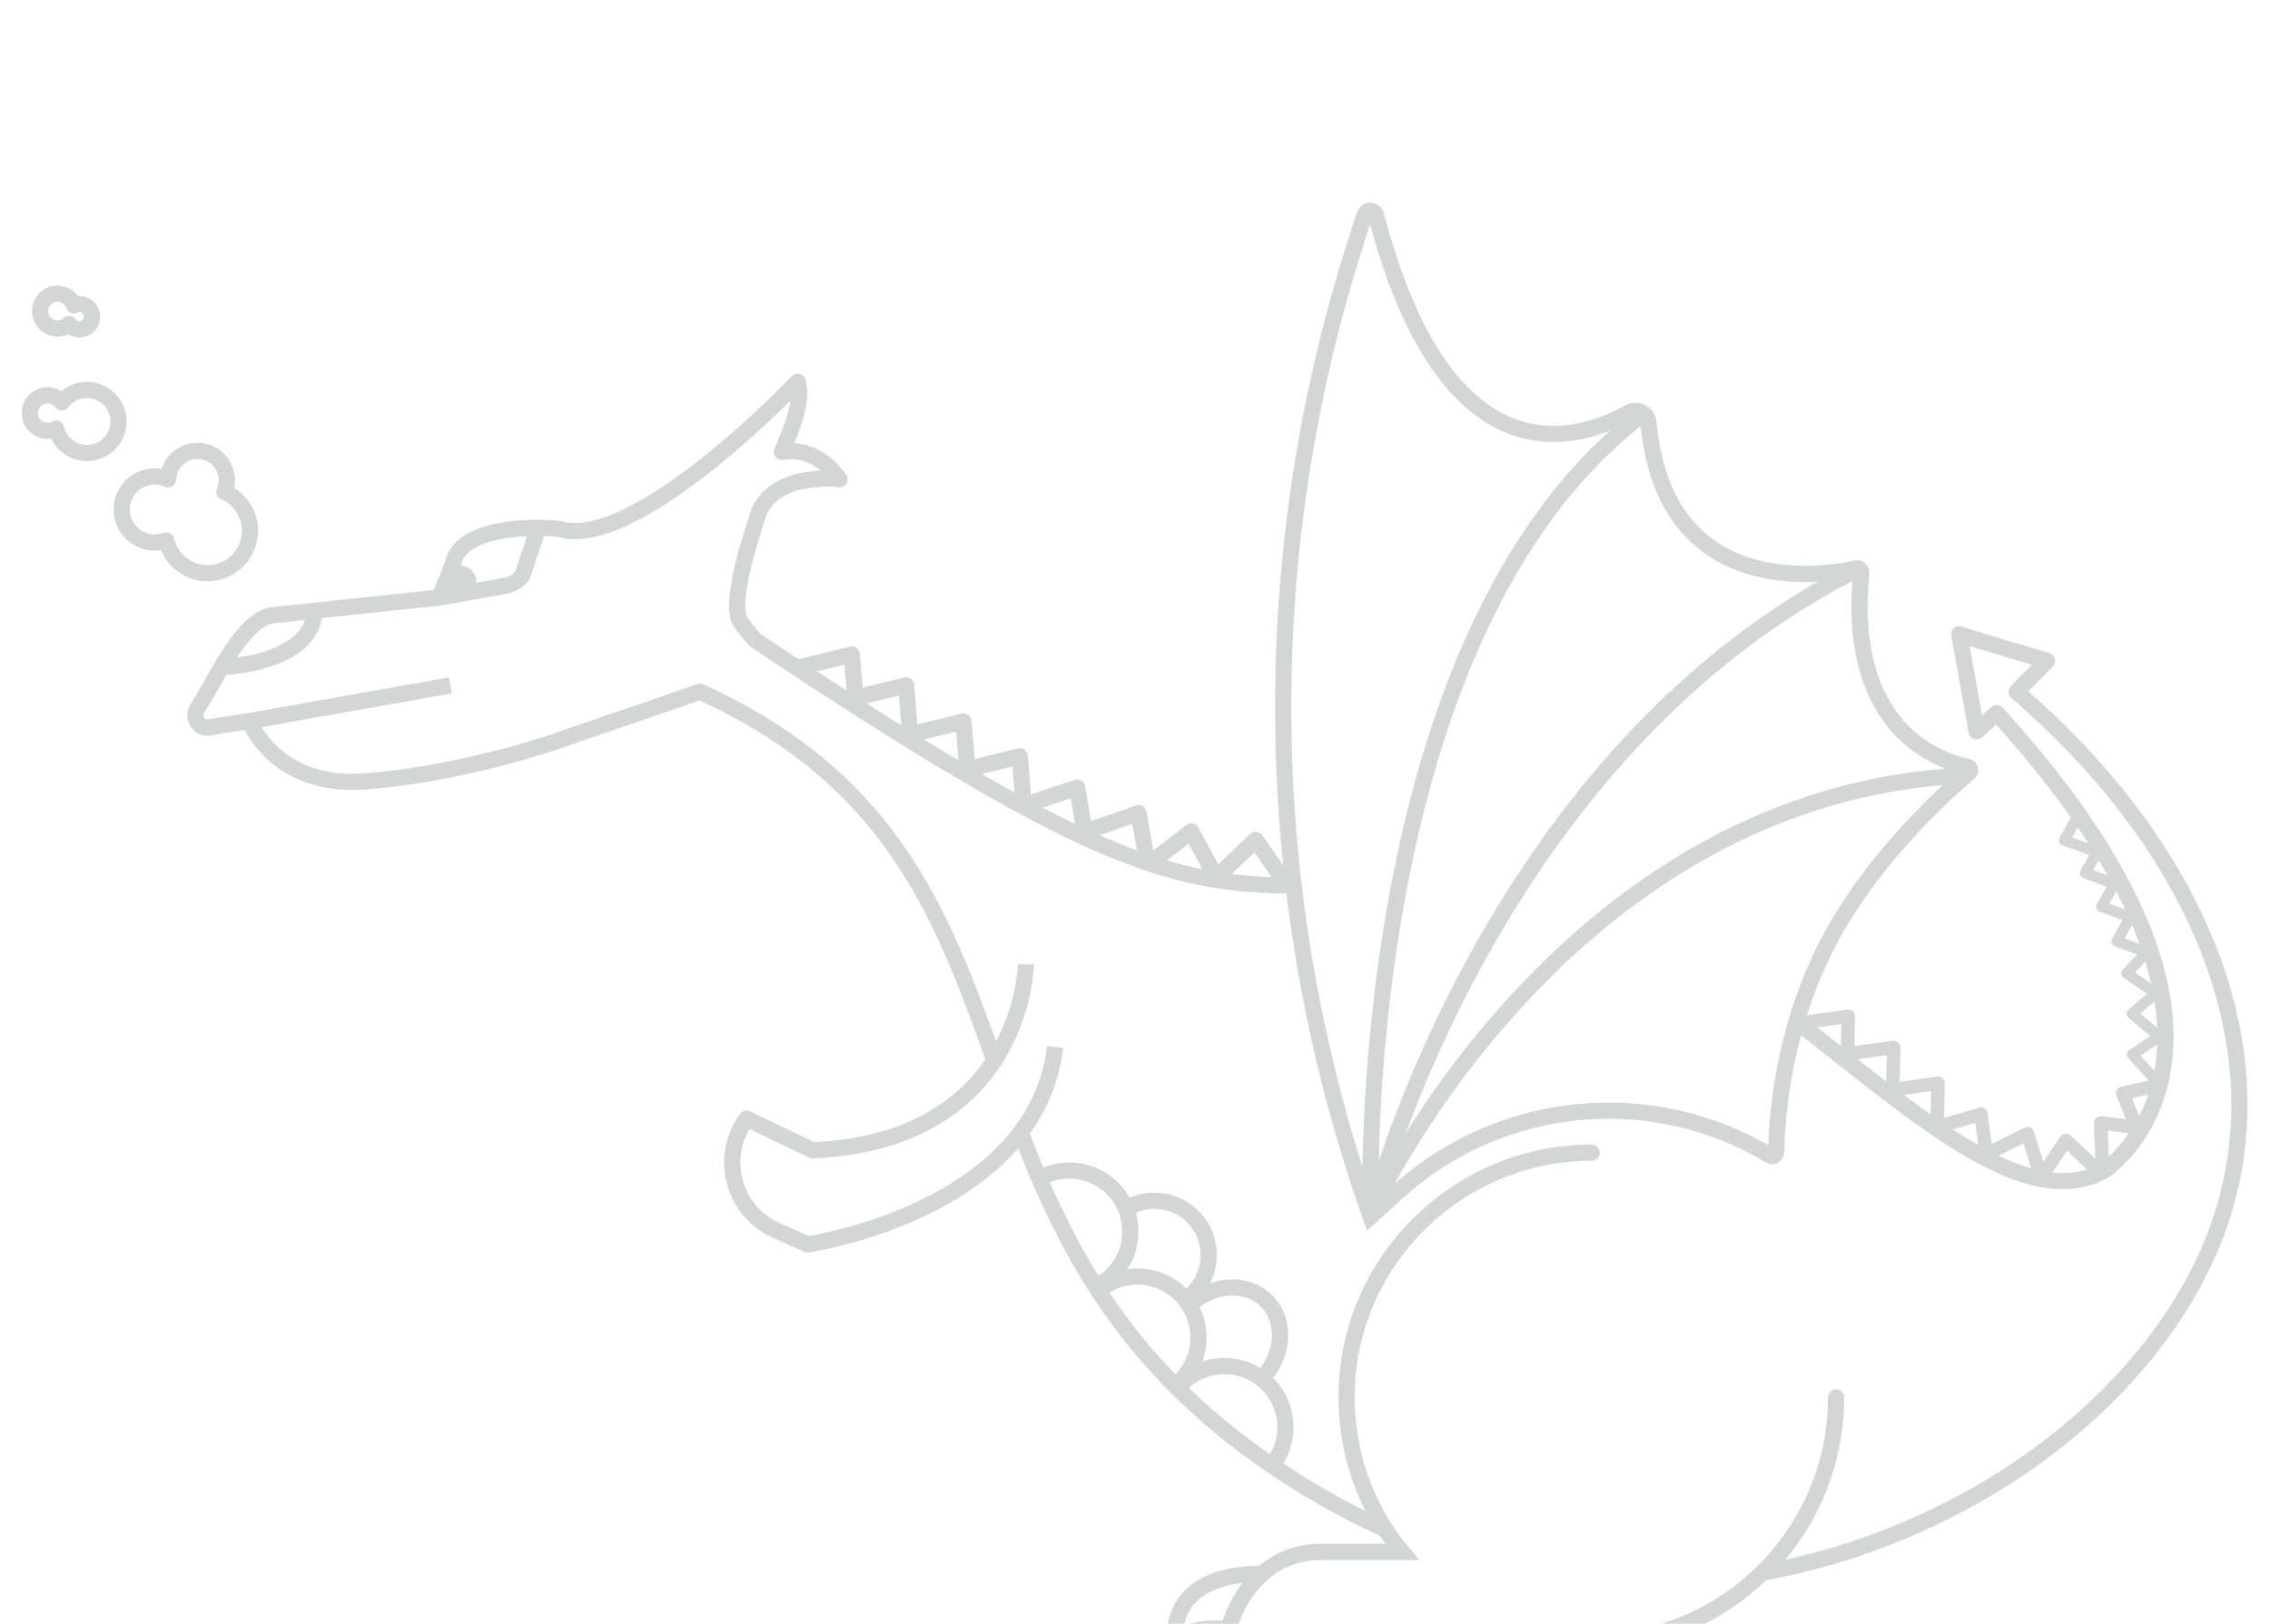 <?xml version="1.0" encoding="UTF-8" standalone="no"?>
<svg width="840px" height="601px" viewBox="0 0 840 601" version="1.1" xmlns="http://www.w3.org/2000/svg" xmlns:xlink="http://www.w3.org/1999/xlink">
    <!-- Generator: Sketch 3.7 (28169) - http://www.bohemiancoding.com/sketch -->
    <title>krakow-gray</title>
    <desc>Created with Sketch.</desc>
    <defs></defs>
    <g id="Page-1" stroke="none" stroke-width="1" fill="none" fill-rule="evenodd">
        <g id="krakow-gray">
            <path d="M384.667,436.148 C395.552,430.057 409.314,433.944 415.405,444.831 C421.496,455.717 417.609,469.48 406.723,475.571" id="Stroke-3" stroke="#D4D5D5" stroke-width="6" stroke-linejoin="round"></path>
            <path d="M407.325,477.03 C417.29,469.526 431.45,471.521 438.954,481.486 C446.458,491.451 444.464,505.613 434.5,513.117" id="Stroke-7" stroke="#D4D5D5" stroke-width="6" stroke-linejoin="round"></path>
            <path d="M435.208,514.402 C442.843,504.537 457.028,502.73 466.892,510.366 C476.756,518.002 478.563,532.189 470.928,542.053" id="Stroke-11" stroke="#D4D5D5" stroke-width="6" stroke-linejoin="round"></path>
            <polyline id="Stroke-17" stroke="#D4D5D5" stroke-width="6" stroke-linejoin="round" points="295.526 247.052 315.214 242.251 316.728 260.845"></polyline>
            <polyline id="Stroke-19" stroke="#D4D5D5" stroke-width="6" stroke-linejoin="round" points="315.625 258.493 335.313 253.692 336.827 272.286"></polyline>
            <polyline id="Stroke-21" stroke="#D4D5D5" stroke-width="6" stroke-linejoin="round" points="336.827 271.852 356.515 267.051 358.029 285.645"></polyline>
            <polyline id="Stroke-23" stroke="#D4D5D5" stroke-width="6" stroke-linejoin="round" points="357.656 284.753 377.344 279.952 378.858 298.546"></polyline>
            <polyline id="Stroke-25" stroke="#D4D5D5" stroke-width="6" stroke-linejoin="round" points="379.429 297.89 398.668 291.523 401.671 309.935"></polyline>
            <polyline id="Stroke-27" stroke="#D4D5D5" stroke-width="6" stroke-linejoin="round" points="402.175 307.623 421.329 301.003 424.575 319.375"></polyline>
            <polyline id="Stroke-29" stroke="#D4D5D5" stroke-width="6" stroke-linejoin="round" points="424.717 320.057 440.833 307.77 449.67 324.199"></polyline>
            <polyline id="Stroke-31" stroke="#D4D5D5" stroke-width="6" stroke-linejoin="round" points="450.003 324.853 464.664 310.862 475.259 326.216"></polyline>
            <polyline id="Stroke-33" stroke="#D4D5D5" stroke-width="5" stroke-linejoin="round" points="667.232 378.479 683.957 376.176 683.621 392.119"></polyline>
            <polyline id="Stroke-35" stroke="#D4D5D5" stroke-width="5" stroke-linejoin="round" points="684.004 390.019 700.729 387.716 700.393 403.658"></polyline>
            <polyline id="Stroke-37" stroke="#D4D5D5" stroke-width="5" stroke-linejoin="round" points="700.43 403.289 717.156 400.986 716.82 416.929"></polyline>
            <polyline id="Stroke-39" stroke="#D4D5D5" stroke-width="5" stroke-linejoin="round" points="716.848 417.192 733.022 412.351 735.135 428.156"></polyline>
            <polyline id="Stroke-41" stroke="#D4D5D5" stroke-width="5" stroke-linejoin="round" points="735.158 427.213 750.238 419.619 755.078 434.811"></polyline>
            <polyline id="Stroke-43" stroke="#D4D5D5" stroke-width="5" stroke-linejoin="round" points="755.032 436.13 764.461 422.124 776.119 432.999"></polyline>
            <polyline id="Stroke-45" stroke="#D4D5D5" stroke-width="5" stroke-linejoin="round" points="777.995 432.533 777.372 415.66 793.198 417.587"></polyline>
            <polyline id="Stroke-47" stroke="#D4D5D5" stroke-width="5" stroke-linejoin="round" points="790.567 417.45 785.501 404.66 798.18 401.837"></polyline>
            <polyline id="Stroke-49" stroke="#D4D5D5" stroke-width="4" stroke-linejoin="round" points="798.312 400.474 789.026 390.327 799.869 383.174"></polyline>
            <polyline id="Stroke-51" stroke="#D4D5D5" stroke-width="4" stroke-linejoin="round" points="799.473 384.076 788.946 375.223 798.766 366.721"></polyline>
            <polyline id="Stroke-53" stroke="#D4D5D5" stroke-width="4" stroke-linejoin="round" points="796.488 366.872 786.954 360.223 794.566 352.324"></polyline>
            <polyline id="Stroke-55" stroke="#D4D5D5" stroke-width="4" stroke-linejoin="round" points="794.213 352.426 783.31 348.398 788.684 338.833"></polyline>
            <polyline id="Stroke-57" stroke="#D4D5D5" stroke-width="4" stroke-linejoin="round" points="788.587 339.606 777.684 335.578 783.058 326.013"></polyline>
            <polyline id="Stroke-59" stroke="#D4D5D5" stroke-width="4" stroke-linejoin="round" points="782.559 327.176 771.656 323.148 777.03 313.583"></polyline>
            <polyline id="Stroke-61" stroke="#D4D5D5" stroke-width="4" stroke-linejoin="round" points="774.797 315.011 763.894 310.983 769.268 301.419"></polyline>
            <path d="M378.221,420.503 C396.436,467.625 422.042,515.379 489.495,554.25 C497.117,558.642 504.814,562.542 512.562,565.972" id="Stroke-63" stroke="#D4D5D5" stroke-width="6" stroke-linejoin="round"></path>
            <path d="M478.703,327.819 C433.121,327.401 401.624,318.515 279.473,236.99 L276.153,233.073 L274.051,230.177 C270.483,225.262 274.876,207.02 281.115,188.821 C288.078,174.529 310.69,177.356 310.69,177.356 C301.142,164.207 289.352,167.263 289.343,167.269 C293.086,158.422 297.167,148.773 295.201,141.283 C295.201,141.283 236.03,203.688 207.391,195.916 C205.055,195.283 170.727,192.876 167.665,208.564 L162.697,221.136 L101.085,227.714 C90.355,228.86 80.773,249.55 75.17,258.772 L72.956,262.416 C71.057,265.542 73.448,269.514 77.1,269.299 C77.1,269.299 90.332,267.051 92.327,267.051 C92.327,267.051 101.74,291.523 134.549,289.249 C164.798,287.153 196.021,277.776 205.626,274.439 L259.023,256.046 C329.993,288.263 348.613,338.492 367.808,392.119" id="Stroke-65" stroke="#D4D5D5" stroke-width="6" stroke-linejoin="round"></path>
            <path d="M652.097,582.144 C735.51,566.892 805.177,510.177 823.498,446.081 C841.916,381.641 809.991,310.99 746.213,256.046 L757.497,244.548 C739.816,239.451 724.997,234.797 724.997,234.797 C728.061,251.342 731.428,270.687 731.428,270.687 L738.867,263.932 C849.882,385.992 779.057,432.998 779.057,432.998 C750.198,449.894 709.028,412.431 664.802,378.075" id="Stroke-67" stroke="#D4D5D5" stroke-width="6" stroke-linejoin="round"></path>
            <path d="M507.191,450.283 L516.995,441.359 C555.041,406.722 611.243,401.306 655.13,427.771 C655.858,428.21 657.261,427.973 657.29,425.89 C657.433,415.782 659.22,383.466 675.26,351.342 C691.731,318.354 720.406,292.894 728.564,286.056 C729.399,285.356 729.058,284.007 727.991,283.788 C717.731,281.679 683.043,270.216 688.742,212.121 C688.847,211.055 687.877,210.201 686.831,210.43 C674.803,213.065 616.063,222.47 610.009,156.471 C609.689,152.974 605.86,150.942 602.808,152.678 C584.835,162.904 535.333,180.048 509.203,79.662 C508.645,77.517 505.636,77.421 504.956,79.531 L502.042,88.581 C464.079,206.455 465.888,333.537 507.191,450.283 L507.191,450.283 L507.191,450.283 Z" id="Stroke-71" stroke="#D4D5D5" stroke-width="6"></path>
            <path d="M507.191,450.283 C507.191,450.283 499.386,234.98 608.395,152.936" id="Stroke-73" stroke="#D4D5D5" stroke-width="6"></path>
            <path d="M508.875,444.438 C508.875,444.438 552.308,277.658 688.976,209.914" id="Stroke-75" stroke="#D4D5D5" stroke-width="6"></path>
            <path d="M508.337,446.573 C508.337,446.573 579.463,293.422 727.321,287.109" id="Stroke-77" stroke="#D4D5D5" stroke-width="6"></path>
            <path d="M199.169,195.403 L193.283,213.08 C191.903,214.777 190.049,216.024 187.958,216.661 L162.697,221.136" id="Stroke-79" stroke="#D4D5D5" stroke-width="6" stroke-linejoin="round"></path>
            <path d="M176.269,215.286 C176.269,218.54 173.632,219.352 170.378,219.352 C167.125,219.352 164.487,218.54 164.487,215.286 C164.487,212.032 167.125,209.395 170.378,209.395 C173.632,209.395 176.269,212.032 176.269,215.286" id="Fill-81" fill="#D4D5D5"></path>
            <path d="M166.678,253.692 L90.064,267.274" id="Stroke-83" stroke="#D4D5D5" stroke-width="6" stroke-linejoin="round"></path>
            <path d="M81.983,246.897 C81.983,246.897 115.618,245.969 116.428,226.076" id="Stroke-85" stroke="#D4D5D5" stroke-width="6" stroke-linejoin="round"></path>
            <path d="M83.03,182.041 C83.6,180.72 83.92,179.266 83.92,177.737 C83.92,171.736 79.056,166.872 73.056,166.872 C67.164,166.872 62.378,171.566 62.208,177.417 C60.694,176.747 59.024,176.367 57.262,176.367 C50.506,176.367 45.029,181.844 45.029,188.601 C45.029,195.358 50.506,200.835 57.262,200.835 C58.765,200.835 60.198,200.551 61.528,200.055 C63.158,206.989 69.368,212.157 76.799,212.157 C85.472,212.157 92.502,205.126 92.502,196.453 C92.502,189.996 88.601,184.453 83.03,182.041 L83.03,182.041 Z" id="Stroke-87" stroke="#D4D5D5" stroke-width="6" stroke-linejoin="round"></path>
            <path d="M22.846,148.969 C22.405,148.374 21.861,147.841 21.209,147.408 C18.185,145.4 14.106,146.225 12.098,149.249 C10.09,152.274 10.914,156.354 13.938,158.362 C16.063,159.772 18.705,159.78 20.787,158.615 C21.434,161.428 23.107,164.01 25.702,165.733 C31.078,169.302 38.331,167.837 41.901,162.459 C45.47,157.082 44.005,149.829 38.627,146.26 C33.448,142.821 26.537,144.066 22.846,148.969 L22.846,148.969 Z" id="Stroke-89" stroke="#D4D5D5" stroke-width="6" stroke-linejoin="round"></path>
            <path d="M29.388,112.553 C28.653,112.553 27.959,112.728 27.34,113.03 C26.464,110.513 24.078,108.705 21.263,108.705 C17.707,108.705 14.824,111.588 14.824,115.144 C14.824,118.7 17.707,121.583 21.263,121.583 C22.916,121.583 24.418,120.954 25.558,119.931 C26.406,121.135 27.804,121.924 29.388,121.924 C31.976,121.924 34.073,119.826 34.073,117.238 C34.073,114.651 31.976,112.553 29.388,112.553 L29.388,112.553 Z" id="Stroke-91" stroke="#D4D5D5" stroke-width="6" stroke-linejoin="round"></path>
            <path d="M379.598,356.927 C379.598,356.927 378.876,422.376 300.682,425.781 L276.296,414.077 C265.922,428.21 271.255,448.314 287.272,455.444 L298.845,460.596 C298.845,460.596 383.187,448.453 390.458,387.553" id="Stroke-95" stroke="#D4D5D5" stroke-width="6" stroke-linejoin="round"></path>
            <path d="M417.374,447.001 C427.063,441.58 439.311,445.04 444.731,454.729 C450.152,464.417 446.693,476.667 437.005,482.088" id="Stroke-97" stroke="#D4D5D5" stroke-width="6" stroke-linejoin="round"></path>
            <path d="M439.408,483.714 C448.105,475.044 461.209,474.09 468.677,481.583 C476.145,489.075 475.148,502.177 466.451,510.847" id="Stroke-99" stroke="#D4D5D5" stroke-width="6" stroke-linejoin="round"></path>
            <path d="M588.958,426.659 C540.158,426.609 499.733,465.706 498.333,514.488 C497.678,537.273 505.457,558.473 518.777,574.434 L488.355,574.434 C471.019,574.434 458.579,587.663 454.358,603.985 C452.949,609.436 459.631,608.763 459.631,608.763 L568.997,608.763 C577.464,608.763 602.334,607.302 608.727,605.841 L611.802,604.985 C650.713,594.826 679.43,559.327 679.43,517.232" id="Stroke-105" stroke="#D4D5D5" stroke-width="6" stroke-linecap="round"></path>
            <path d="M465.874,582.645 C465.874,582.645 434.785,580.998 434.785,605.844 C434.785,605.844 445.33,601.214 455.206,603.374" id="Stroke-107" stroke="#D4D5D5" stroke-width="6" stroke-linecap="round"></path>
        </g>
    </g>
</svg>